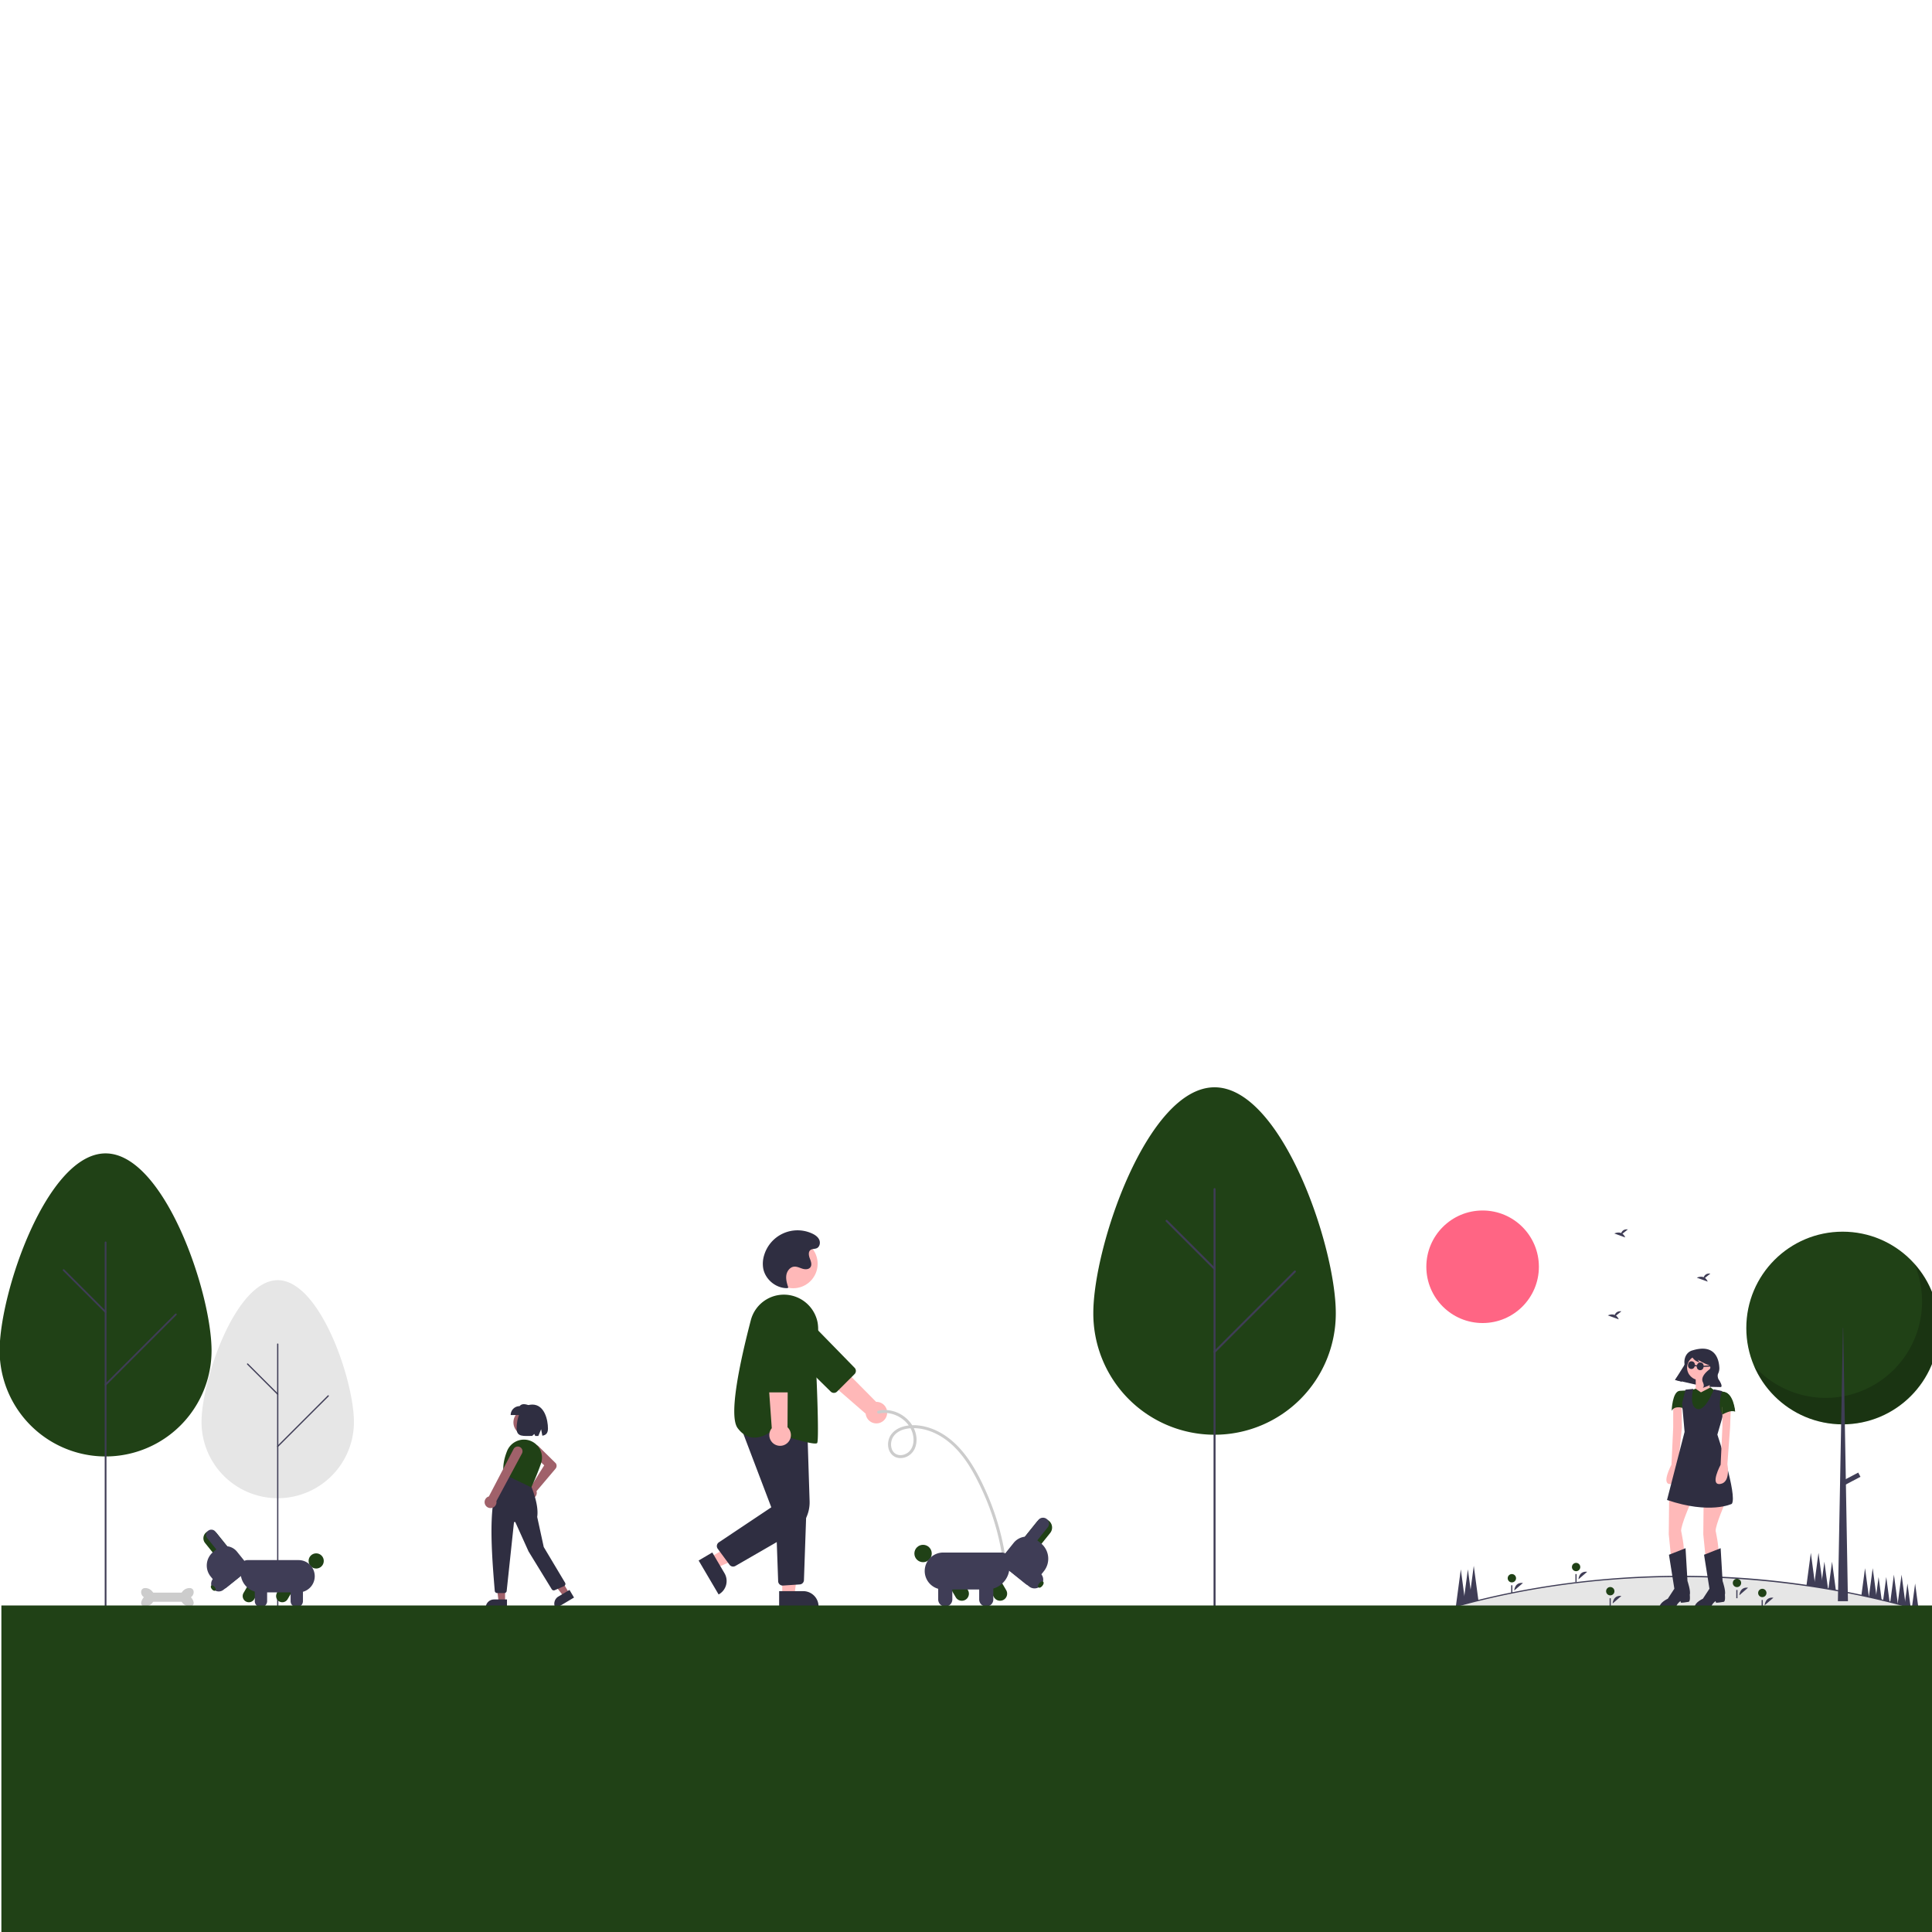<svg xmlns="http://www.w3.org/2000/svg" xmlns:xlink="http://www.w3.org/1999/xlink" version="1.1" width="1000" height="1000" viewBox="0 0 1000 1000" xml:space="preserve">
<desc>Created with Fabric.js 3.5.0</desc>
<defs>
</defs>
<rect x="0" y="0" width="100%" height="100%" fill="rgba(255,255,255,0)"/>
<g transform="matrix(0.451 0 0 0.451 176.178 714.799)" id="508918">
<g style="" vector-effect="non-scaling-stroke">
		<g transform="matrix(1 0 0 1 -269.459 -87.129)">
<path style="stroke: none; stroke-width: 1; stroke-dasharray: none; stroke-linecap: butt; stroke-dashoffset: 0; stroke-linejoin: miter; stroke-miterlimit: 4; is-custom-font: none; font-file-url: none; fill: rgb(32,65,22); fill-rule: nonzero; opacity: 1;" transform=" translate(-330.541, -362.871)" d="M 208.927 415.337 c 0 -67.165 54.448 -226.546 121.614 -226.546 s 121.614 159.38 121.614 226.546 a 121.614 121.614 0 0 1 -243.227 0 Z" stroke-linecap="round"/>
</g>
		<g transform="matrix(1 0 0 1 -269.459 50.567)">
<path style="stroke: none; stroke-width: 1; stroke-dasharray: none; stroke-linecap: butt; stroke-dashoffset: 0; stroke-linejoin: miter; stroke-miterlimit: 4; is-custom-font: none; font-file-url: none; fill: rgb(63,61,86); fill-rule: nonzero; opacity: 1;" transform=" translate(-330.541, -500.567)" d="M 330.541 711.209 a 1 1 0 0 1 -1 -1 V 290.925 a 1 1 0 0 1 2 0 V 710.209 A 1 1 0 0 1 330.541 711.209 Z" stroke-linecap="round"/>
</g>
		<g transform="matrix(1 0 0 1 -293.528 -103.199)">
<path style="stroke: none; stroke-width: 1; stroke-dasharray: none; stroke-linecap: butt; stroke-dashoffset: 0; stroke-linejoin: miter; stroke-miterlimit: 4; is-custom-font: none; font-file-url: none; fill: rgb(63,61,86); fill-rule: nonzero; opacity: 1;" transform=" translate(-306.472, -346.801)" d="M 330.541 371.871 a 0.997 0.997 0 0 1 -0.707 -0.293 l -48.135 -48.134 a 1 1 0 1 1 1.414 -1.414 l 48.135 48.134 a 1 1 0 0 1 -0.707 1.707 Z" stroke-linecap="round"/>
</g>
		<g transform="matrix(1 0 0 1 -229.152 -36.107)">
<path style="stroke: none; stroke-width: 1; stroke-dasharray: none; stroke-linecap: butt; stroke-dashoffset: 0; stroke-linejoin: miter; stroke-miterlimit: 4; is-custom-font: none; font-file-url: none; fill: rgb(63,61,86); fill-rule: nonzero; opacity: 1;" transform=" translate(-370.848, -413.893)" d="M 330.541 455.201 a 1 1 0 0 1 -0.707 -1.707 l 80.61 -80.61 a 1 1 0 1 1 1.414 1.414 l -80.61 80.61 A 0.997 0.997 0 0 1 330.541 455.201 Z" stroke-linecap="round"/>
</g>
		<g transform="matrix(1 0 0 1 -71.896 9.381)">
<path style="stroke: none; stroke-width: 1; stroke-dasharray: none; stroke-linecap: butt; stroke-dashoffset: 0; stroke-linejoin: miter; stroke-miterlimit: 4; is-custom-font: none; font-file-url: none; fill: rgb(230,230,230); fill-rule: nonzero; opacity: 1;" transform=" translate(-528.104, -459.381)" d="M 440.656 497.082 c 0 -48.264 39.152 -162.791 87.448 -162.791 s 87.448 114.527 87.448 162.791 a 87.448 87.448 0 0 1 -174.896 0 Z" stroke-linecap="round"/>
</g>
		<g transform="matrix(1 0 0 1 -71.896 108.328)">
<path style="stroke: none; stroke-width: 1; stroke-dasharray: none; stroke-linecap: butt; stroke-dashoffset: 0; stroke-linejoin: miter; stroke-miterlimit: 4; is-custom-font: none; font-file-url: none; fill: rgb(63,61,86); fill-rule: nonzero; opacity: 1;" transform=" translate(-528.104, -558.328)" d="M 528.104 709.69 a 0.719 0.719 0 0 1 -0.719 -0.719 V 407.682 a 0.719 0.719 0 0 1 1.438 0 v 301.289 A 0.719 0.719 0 0 1 528.104 709.69 Z" stroke-linecap="round"/>
</g>
		<g transform="matrix(1 0 0 1 -89.202 -2.165)">
<path style="stroke: none; stroke-width: 1; stroke-dasharray: none; stroke-linecap: butt; stroke-dashoffset: 0; stroke-linejoin: miter; stroke-miterlimit: 4; is-custom-font: none; font-file-url: none; fill: rgb(63,61,86); fill-rule: nonzero; opacity: 1;" transform=" translate(-510.798, -447.835)" d="M 528.104 465.848 a 0.717 0.717 0 0 1 -0.508 -0.211 l -34.612 -34.588 a 0.719 0.719 0 0 1 1.017 -1.016 l 34.612 34.588 a 0.719 0.719 0 0 1 -0.508 1.227 Z" stroke-linecap="round"/>
</g>
		<g transform="matrix(1 0 0 1 -42.914 46.046)">
<path style="stroke: none; stroke-width: 1; stroke-dasharray: none; stroke-linecap: butt; stroke-dashoffset: 0; stroke-linejoin: miter; stroke-miterlimit: 4; is-custom-font: none; font-file-url: none; fill: rgb(63,61,86); fill-rule: nonzero; opacity: 1;" transform=" translate(-557.086, -496.046)" d="M 528.104 525.727 a 0.719 0.719 0 0 1 -0.508 -1.227 l 57.964 -57.925 a 0.719 0.719 0 0 1 1.017 1.016 l -57.964 57.925 A 0.717 0.717 0 0 1 528.104 525.727 Z" stroke-linecap="round"/>
</g>
		<g transform="matrix(1 0 0 1 -62.193 240.132)">
<path style="stroke: none; stroke-width: 1; stroke-dasharray: none; stroke-linecap: butt; stroke-dashoffset: 0; stroke-linejoin: miter; stroke-miterlimit: 4; is-custom-font: none; font-file-url: none; fill: rgb(32,65,22); fill-rule: nonzero; opacity: 1;" transform=" translate(-537.807, -690.132)" d="M 533.324 703.928 a 7.082 7.082 0 0 1 -6.101 -10.663 V 693.264 l 9.915 -16.928 l 12.226 7.161 l -9.915 16.928 A 7.089 7.089 0 0 1 533.324 703.928 Z" stroke-linecap="round"/>
</g>
		<g transform="matrix(1 0 0 1 -27.769 206.52)">
<circle style="stroke: none; stroke-width: 1; stroke-dasharray: none; stroke-linecap: butt; stroke-dashoffset: 0; stroke-linejoin: miter; stroke-miterlimit: 4; is-custom-font: none; font-file-url: none; fill: rgb(32,65,22); fill-rule: nonzero; opacity: 1;" cx="0" cy="0" r="8.719"/>
</g>
		<g transform="matrix(1 0 0 1 -100.555 240.132)">
<path style="stroke: none; stroke-width: 1; stroke-dasharray: none; stroke-linecap: butt; stroke-dashoffset: 0; stroke-linejoin: miter; stroke-miterlimit: 4; is-custom-font: none; font-file-url: none; fill: rgb(32,65,22); fill-rule: nonzero; opacity: 1;" transform=" translate(-499.445, -690.132)" d="M 494.962 703.928 a 7.082 7.082 0 0 1 -6.101 -10.664 l 9.915 -16.928 l 12.225 7.161 L 501.087 700.425 A 7.09 7.09 0 0 1 494.962 703.928 Z" stroke-linecap="round"/>
</g>
		<g transform="matrix(1 0 0 1 -71.93 224.085)">
<path style="stroke: none; stroke-width: 1; stroke-dasharray: none; stroke-linecap: butt; stroke-dashoffset: 0; stroke-linejoin: miter; stroke-miterlimit: 4; is-custom-font: none; font-file-url: none; fill: rgb(63,61,86); fill-rule: nonzero; opacity: 1;" transform=" translate(-528.069, -674.085)" d="M 552.047 692.613 H 508.115 a 22.576 22.576 0 0 1 -22.55 -22.55 v -6.674 a 7.84 7.84 0 0 1 7.831 -7.831 h 58.651 a 18.528 18.528 0 0 1 0 37.056 Z" stroke-linecap="round"/>
</g>
		<g transform="matrix(1 0 0 1 -50.035 246.341)">
<path style="stroke: none; stroke-width: 1; stroke-dasharray: none; stroke-linecap: butt; stroke-dashoffset: 0; stroke-linejoin: miter; stroke-miterlimit: 4; is-custom-font: none; font-file-url: none; fill: rgb(63,61,86); fill-rule: nonzero; opacity: 1;" transform=" translate(-549.965, -696.341)" d="M 549.965 709.692 a 7.092 7.092 0 0 1 -7.084 -7.084 V 682.991 h 14.168 v 19.618 A 7.092 7.092 0 0 1 549.965 709.692 Z" stroke-linecap="round"/>
</g>
		<g transform="matrix(1 0 0 1 -91.148 246.341)">
<path style="stroke: none; stroke-width: 1; stroke-dasharray: none; stroke-linecap: butt; stroke-dashoffset: 0; stroke-linejoin: miter; stroke-miterlimit: 4; is-custom-font: none; font-file-url: none; fill: rgb(63,61,86); fill-rule: nonzero; opacity: 1;" transform=" translate(-508.852, -696.341)" d="M 508.852 709.692 a 7.092 7.092 0 0 1 -7.084 -7.084 V 682.991 h 14.168 v 19.618 A 7.092 7.092 0 0 1 508.852 709.692 Z" stroke-linecap="round"/>
</g>
		<g transform="matrix(1 0 0 1 -142.294 187.753)">
<path style="stroke: none; stroke-width: 1; stroke-dasharray: none; stroke-linecap: butt; stroke-dashoffset: 0; stroke-linejoin: miter; stroke-miterlimit: 4; is-custom-font: none; font-file-url: none; fill: rgb(32,65,22); fill-rule: nonzero; opacity: 1;" transform=" translate(-457.706, -637.753)" d="M 472.623 642.837 l -13.596 10.919 l -14.332 -17.845 a 8.719 8.719 0 0 1 13.596 -10.919 Z" stroke-linecap="round"/>
</g>
		<g transform="matrix(1 0 0 1 -129.571 214.003)">
<path style="stroke: none; stroke-width: 1; stroke-dasharray: none; stroke-linecap: butt; stroke-dashoffset: 0; stroke-linejoin: miter; stroke-miterlimit: 4; is-custom-font: none; font-file-url: none; fill: rgb(63,61,86); fill-rule: nonzero; opacity: 1;" transform=" translate(-470.43, -664.003)" d="M 491.85 668.984 l -22.486 18.06 a 6.294 6.294 0 0 1 -8.839 -0.965 l -9.46 -11.778 a 20.044 20.044 0 0 1 3.073 -28.148 l 3.587 -2.881 a 16.812 16.812 0 0 1 23.608 2.577 l 11.482 14.296 A 6.294 6.294 0 0 1 491.85 668.984 Z" stroke-linecap="round"/>
</g>
		<g transform="matrix(1 0 0 1 -140.73 185.485)">
<path style="stroke: none; stroke-width: 1; stroke-dasharray: none; stroke-linecap: butt; stroke-dashoffset: 0; stroke-linejoin: miter; stroke-miterlimit: 4; is-custom-font: none; font-file-url: none; fill: rgb(63,61,86); fill-rule: nonzero; opacity: 1;" transform=" translate(-459.27, -635.485)" d="M 472.623 642.837 l -9.347 7.507 l -16.038 -19.969 a 5.994 5.994 0 0 1 9.347 -7.507 Z" stroke-linecap="round"/>
</g>
		<g transform="matrix(1 0 0 1 -128.922 223.894)">
<path style="stroke: none; stroke-width: 1; stroke-dasharray: none; stroke-linecap: butt; stroke-dashoffset: 0; stroke-linejoin: miter; stroke-miterlimit: 4; is-custom-font: none; font-file-url: none; fill: rgb(63,61,86); fill-rule: nonzero; opacity: 1;" transform=" translate(-471.078, -673.894)" d="M 490.48 669.842 L 465.838 689.634 a 8.719 8.719 0 0 1 -10.919 -13.596 l 24.642 -19.792 Z" stroke-linecap="round"/>
</g>
		<g transform="matrix(0.78 -0.626 0.626 0.78 -145.882 237.662)">
<ellipse style="stroke: none; stroke-width: 1; stroke-dasharray: none; stroke-linecap: butt; stroke-dashoffset: 0; stroke-linejoin: miter; stroke-miterlimit: 4; is-custom-font: none; font-file-url: none; fill: rgb(32,65,22); fill-rule: nonzero; opacity: 1;" cx="0" cy="0" rx="2.044" ry="3.678"/>
</g>
		<g transform="matrix(1 0 0 1 -221.074 248.13)">
<path style="stroke: none; stroke-width: 1; stroke-dasharray: none; stroke-linecap: butt; stroke-dashoffset: 0; stroke-linejoin: miter; stroke-miterlimit: 4; is-custom-font: none; font-file-url: none; fill: rgb(204,204,204); fill-rule: nonzero; opacity: 1;" transform=" translate(-378.926, -698.13)" d="M 386.495 698.13 a 10.5 10.5 0 0 1 -10.5 10.5 c -5.799 0 -6 -5.25 -1.5 -10.5 c -4.5 -3 -4.299 -10.5 1.5 -10.5 A 10.5 10.5 0 0 1 386.495 698.13 Z" stroke-linecap="round"/>
</g>
		<g transform="matrix(1 0 0 1 -175.936 248.13)">
<path style="stroke: none; stroke-width: 1; stroke-dasharray: none; stroke-linecap: butt; stroke-dashoffset: 0; stroke-linejoin: miter; stroke-miterlimit: 4; is-custom-font: none; font-file-url: none; fill: rgb(204,204,204); fill-rule: nonzero; opacity: 1;" transform=" translate(-424.064, -698.13)" d="M 416.495 698.13 a 10.5 10.5 0 0 0 10.5 10.5 c 5.799 0 6 -5.25 1.5 -10.5 c 4.5 -3 4.299 -10.5 -1.5 -10.5 A 10.5 10.5 0 0 0 416.495 698.13 Z" stroke-linecap="round"/>
</g>
		<g transform="matrix(1 0 0 1 -198.505 248.13)">
<rect style="stroke: none; stroke-width: 1; stroke-dasharray: none; stroke-linecap: butt; stroke-dashoffset: 0; stroke-linejoin: miter; stroke-miterlimit: 4; is-custom-font: none; font-file-url: none; fill: rgb(204,204,204); fill-rule: nonzero; opacity: 1;" x="-21" y="-5.25" rx="0" ry="0" width="42" height="10.5"/>
</g>
		<g transform="matrix(1 0 0 1 17.073 259.63)">
<path style="stroke: none; stroke-width: 1; stroke-dasharray: none; stroke-linecap: butt; stroke-dashoffset: 0; stroke-linejoin: miter; stroke-miterlimit: 4; is-custom-font: none; font-file-url: none; fill: rgb(63,61,86); fill-rule: nonzero; opacity: 1;" transform=" translate(-617.073, -709.63)" d="M 990.073 710.63 h -746 a 1 1 0 1 1 0 -2 h 746 a 1 1 0 0 1 0 2 Z" stroke-linecap="round"/>
</g>
		<g transform="matrix(1 0 0 1 213.399 47.471)">
<circle style="stroke: none; stroke-width: 1; stroke-dasharray: none; stroke-linecap: butt; stroke-dashoffset: 0; stroke-linejoin: miter; stroke-miterlimit: 4; is-custom-font: none; font-file-url: none; fill: rgb(160,97,106); fill-rule: nonzero; opacity: 1;" cx="0" cy="0" r="14.8"/>
</g>
		<g transform="matrix(1 0 0 1 230.132 104.244)">
<path style="stroke: none; stroke-width: 1; stroke-dasharray: none; stroke-linecap: butt; stroke-dashoffset: 0; stroke-linejoin: miter; stroke-miterlimit: 4; is-custom-font: none; font-file-url: none; fill: rgb(160,97,106); fill-rule: nonzero; opacity: 1;" transform=" translate(-830.132, -554.244)" d="M 812.442 580.44 a 6.63 6.63 0 0 1 5.015 -8.527 a 6.308 6.308 0 0 1 0.879 -0.108 l 15.59 -25.021 l -14.24 -13.538 a 5.684 5.684 0 1 1 7.906 -8.167 l 19.662 19.387 l 0.04 0.048 a 5.149 5.149 0 0 1 -0.358 6.137 L 825.091 576.486 a 6.208 6.208 0 0 1 0.163 0.63 a 6.63 6.63 0 0 1 -5.95 7.904 q -0.282 0.025 -0.562 0.025 A 6.65 6.65 0 0 1 812.442 580.44 Z" stroke-linecap="round"/>
</g>
		<g transform="matrix(1 0 0 1 183.573 239.201)">
<polygon style="stroke: none; stroke-width: 1; stroke-dasharray: none; stroke-linecap: butt; stroke-dashoffset: 0; stroke-linejoin: miter; stroke-miterlimit: 4; is-custom-font: none; font-file-url: none; fill: rgb(160,97,106); fill-rule: nonzero; opacity: 1;" points="5.45,14.248 -1.938,14.248 -5.452,-14.248 5.452,-14.246 5.45,14.248 "/>
</g>
		<g transform="matrix(1 0 0 1 178.997 255.823)">
<path style="stroke: none; stroke-width: 1; stroke-dasharray: none; stroke-linecap: butt; stroke-dashoffset: 0; stroke-linejoin: miter; stroke-miterlimit: 4; is-custom-font: none; font-file-url: none; fill: rgb(47,46,65); fill-rule: nonzero; opacity: 1;" transform=" translate(-778.997, -705.823)" d="M 791.208 710.911 L 766.785 710.91 v -0.603 a 9.573 9.573 0 0 1 9.573 -9.573 l 14.85 0.001 Z" stroke-linecap="round"/>
</g>
		<g transform="matrix(1 0 0 1 250.477 232.882)">
<polygon style="stroke: none; stroke-width: 1; stroke-dasharray: none; stroke-linecap: butt; stroke-dashoffset: 0; stroke-linejoin: miter; stroke-miterlimit: 4; is-custom-font: none; font-file-url: none; fill: rgb(160,97,106); fill-rule: nonzero; opacity: 1;" points="11.973,10.351 5.625,14.132 -11.973,-8.553 -2.604,-14.132 11.973,10.351 "/>
</g>
		<g transform="matrix(1 0 0 1 256.825 250.404)">
<path style="stroke: none; stroke-width: 1; stroke-dasharray: none; stroke-linecap: butt; stroke-dashoffset: 0; stroke-linejoin: miter; stroke-miterlimit: 4; is-custom-font: none; font-file-url: none; fill: rgb(47,46,65); fill-rule: nonzero; opacity: 1;" transform=" translate(-856.825, -700.404)" d="M 847.161 711.023 l -0.308 -0.518 a 9.573 9.573 0 0 1 3.328 -13.123 l 12.76 -7.597 l 5.205 8.743 Z" stroke-linecap="round"/>
</g>
		<g transform="matrix(1 0 0 1 215.846 174.811)">
<path style="stroke: none; stroke-width: 1; stroke-dasharray: none; stroke-linecap: butt; stroke-dashoffset: 0; stroke-linejoin: miter; stroke-miterlimit: 4; is-custom-font: none; font-file-url: none; fill: rgb(47,46,65); fill-rule: nonzero; opacity: 1;" transform=" translate(-815.846, -624.811)" d="M 777.19 690.9 c -4.949 -58.273 -7.893 -112.408 10.198 -134.491 l 0.14 -0.171 L 817.973 568.416 l 0.05 0.109 c 0.103 0.224 10.228 22.496 7.866 37.477 l 7.51 34.545 l 24.486 41 a 2.712 2.712 0 0 1 -1.236 3.873 l -10.641 4.682 a 2.724 2.724 0 0 1 -3.404 -1.064 l -26.636 -43.434 l -15.045 -33.314 a 0.904 0.904 0 0 0 -1.723 0.277 L 790.861 690.959 a 2.707 2.707 0 0 1 -2.696 2.425 h -8.272 A 2.73 2.73 0 0 1 777.19 690.9 Z" stroke-linecap="round"/>
</g>
		<g transform="matrix(1 0 0 1 209.15 94.672)">
<path style="stroke: none; stroke-width: 1; stroke-dasharray: none; stroke-linecap: butt; stroke-dashoffset: 0; stroke-linejoin: miter; stroke-miterlimit: 4; is-custom-font: none; font-file-url: none; fill: rgb(32,65,22); fill-rule: nonzero; opacity: 1;" transform=" translate(-809.15, -544.672)" d="M 787.49 556.87 l -0.145 -0.069 l -0.023 -0.159 c -1.137 -7.96 0.209 -16.804 4.001 -26.287 a 20.871 20.871 0 0 1 24.225 -12.499 h 0 a 20.846 20.846 0 0 1 13.293 10.222 a 20.621 20.621 0 0 1 1.43 16.526 c -4.781 13.98 -10.982 27.06 -11.045 27.191 l -0.13 0.273 Z" stroke-linecap="round"/>
</g>
		<g transform="matrix(1 0 0 1 187.272 110.538)">
<path style="stroke: none; stroke-width: 1; stroke-dasharray: none; stroke-linecap: butt; stroke-dashoffset: 0; stroke-linejoin: miter; stroke-miterlimit: 4; is-custom-font: none; font-file-url: none; fill: rgb(160,97,106); fill-rule: nonzero; opacity: 1;" transform=" translate(-787.272, -560.538)" d="M 765.583 589.883 a 6.769 6.769 0 0 1 4.853 -7.383 l 28.47 -54.658 a 5.455 5.455 0 1 1 9.283 5.731 L 779.046 587.85 a 6.569 6.569 0 0 1 0.108 1 a 6.813 6.813 0 0 1 -6.905 6.997 h 0 a 6.82 6.82 0 0 1 -5.229 -2.561 A 6.736 6.736 0 0 1 765.583 589.883 Z" stroke-linecap="round"/>
</g>
		<g transform="matrix(1 0 0 1 207.204 32.87)">
<path style="stroke: none; stroke-width: 1; stroke-dasharray: none; stroke-linecap: butt; stroke-dashoffset: 0; stroke-linejoin: miter; stroke-miterlimit: 4; is-custom-font: none; font-file-url: none; fill: rgb(47,46,65); fill-rule: nonzero; opacity: 1;" transform=" translate(-807.204, -482.87)" d="M 795.454 489.111 h 23.5 v -10.244 c -5.158 -2.049 -10.206 -3.792 -13.257 0 a 10.244 10.244 0 0 0 -10.244 10.244 Z" stroke-linecap="round"/>
</g>
		<g transform="matrix(1 0 0 1 220.256 45.088)">
<path style="stroke: none; stroke-width: 1; stroke-dasharray: none; stroke-linecap: butt; stroke-dashoffset: 0; stroke-linejoin: miter; stroke-miterlimit: 4; is-custom-font: none; font-file-url: none; fill: rgb(47,46,65); fill-rule: nonzero; opacity: 1;" transform=" translate(-820.256, -495.088)" d="M 820.256 477.059 c 14.049 0 17.981 17.61 17.981 27.545 c 0 5.54 -2.506 7.522 -6.443 8.193 l -1.391 -7.416 l -3.257 7.735 c -1.106 0.006 -2.268 -0.016 -3.472 -0.038 L 822.57 510.803 l -2.462 2.233 c -9.862 0.015 -17.833 1.452 -17.833 -8.433 C 802.275 494.669 805.723 477.059 820.256 477.059 Z" stroke-linecap="round"/>
</g>
</g>
</g>
<g transform="matrix(0.305 0 0 0.305 870.937 731.614)" id="152520">
<g style="" vector-effect="non-scaling-stroke">
		<g transform="matrix(1 0 0 1 -354.471 294.023)">
<polygon style="stroke: none; stroke-width: 1; stroke-dasharray: none; stroke-linecap: butt; stroke-dashoffset: 0; stroke-linejoin: miter; stroke-miterlimit: 4; is-custom-font: none; font-file-url: none; fill: rgb(63,61,86); fill-rule: nonzero; opacity: 1;" points="0,-35.5 -9.5,35.5 9.5,35.5 0,-35.5 "/>
</g>
		<g transform="matrix(1 0 0 1 -364.471 300.023)">
<polygon style="stroke: none; stroke-width: 1; stroke-dasharray: none; stroke-linecap: butt; stroke-dashoffset: 0; stroke-linejoin: miter; stroke-miterlimit: 4; is-custom-font: none; font-file-url: none; fill: rgb(63,61,86); fill-rule: nonzero; opacity: 1;" points="0,-35.5 -9.5,35.5 9.5,35.5 0,-35.5 "/>
</g>
		<g transform="matrix(1 0 0 1 -376.471 300.023)">
<polygon style="stroke: none; stroke-width: 1; stroke-dasharray: none; stroke-linecap: butt; stroke-dashoffset: 0; stroke-linejoin: miter; stroke-miterlimit: 4; is-custom-font: none; font-file-url: none; fill: rgb(63,61,86); fill-rule: nonzero; opacity: 1;" points="0,-35.5 -9.5,35.5 9.5,35.5 0,-35.5 "/>
</g>
		<g transform="matrix(1 0 0 1 217.529 272.023)">
<polygon style="stroke: none; stroke-width: 1; stroke-dasharray: none; stroke-linecap: butt; stroke-dashoffset: 0; stroke-linejoin: miter; stroke-miterlimit: 4; is-custom-font: none; font-file-url: none; fill: rgb(63,61,86); fill-rule: nonzero; opacity: 1;" points="0,-35.5 -9.5,35.5 9.5,35.5 0,-35.5 "/>
</g>
		<g transform="matrix(1 0 0 1 230.529 272.023)">
<polygon style="stroke: none; stroke-width: 1; stroke-dasharray: none; stroke-linecap: butt; stroke-dashoffset: 0; stroke-linejoin: miter; stroke-miterlimit: 4; is-custom-font: none; font-file-url: none; fill: rgb(63,61,86); fill-rule: nonzero; opacity: 1;" points="0,-35.5 -9.5,35.5 9.5,35.5 0,-35.5 "/>
</g>
		<g transform="matrix(1 0 0 1 240.529 287.023)">
<polygon style="stroke: none; stroke-width: 1; stroke-dasharray: none; stroke-linecap: butt; stroke-dashoffset: 0; stroke-linejoin: miter; stroke-miterlimit: 4; is-custom-font: none; font-file-url: none; fill: rgb(63,61,86); fill-rule: nonzero; opacity: 1;" points="0,-35.5 -9.5,35.5 9.5,35.5 0,-35.5 "/>
</g>
		<g transform="matrix(1 0 0 1 253.529 287.023)">
<polygon style="stroke: none; stroke-width: 1; stroke-dasharray: none; stroke-linecap: butt; stroke-dashoffset: 0; stroke-linejoin: miter; stroke-miterlimit: 4; is-custom-font: none; font-file-url: none; fill: rgb(63,61,86); fill-rule: nonzero; opacity: 1;" points="0,-35.5 -9.5,35.5 9.5,35.5 0,-35.5 "/>
</g>
		<g transform="matrix(1 0 0 1 309.529 298.023)">
<polygon style="stroke: none; stroke-width: 1; stroke-dasharray: none; stroke-linecap: butt; stroke-dashoffset: 0; stroke-linejoin: miter; stroke-miterlimit: 4; is-custom-font: none; font-file-url: none; fill: rgb(63,61,86); fill-rule: nonzero; opacity: 1;" points="0,-35.5 -9.5,35.5 9.5,35.5 0,-35.5 "/>
</g>
		<g transform="matrix(1 0 0 1 322.529 298.023)">
<polygon style="stroke: none; stroke-width: 1; stroke-dasharray: none; stroke-linecap: butt; stroke-dashoffset: 0; stroke-linejoin: miter; stroke-miterlimit: 4; is-custom-font: none; font-file-url: none; fill: rgb(63,61,86); fill-rule: nonzero; opacity: 1;" points="0,-35.5 -9.5,35.5 9.5,35.5 0,-35.5 "/>
</g>
		<g transform="matrix(1 0 0 1 332.529 307.523)">
<polygon style="stroke: none; stroke-width: 1; stroke-dasharray: none; stroke-linecap: butt; stroke-dashoffset: 0; stroke-linejoin: miter; stroke-miterlimit: 4; is-custom-font: none; font-file-url: none; fill: rgb(63,61,86); fill-rule: nonzero; opacity: 1;" points="8.03,30 -8.03,30 -7.49,26 -4.11,0.74 -4,-0.13 0,-30 4.38,2.75 6.5,18.58 8.03,30 "/>
</g>
		<g transform="matrix(1 0 0 1 345.529 307.523)">
<polygon style="stroke: none; stroke-width: 1; stroke-dasharray: none; stroke-linecap: butt; stroke-dashoffset: 0; stroke-linejoin: miter; stroke-miterlimit: 4; is-custom-font: none; font-file-url: none; fill: rgb(63,61,86); fill-rule: nonzero; opacity: 1;" points="8.03,30 -8.03,30 -6.5,18.58 -4.51,3.74 0,-30 4.82,6.04 4.82,6.05 6.23,16.58 8.03,30 "/>
</g>
		<g transform="matrix(1 0 0 1 358.529 305.523)">
<polygon style="stroke: none; stroke-width: 1; stroke-dasharray: none; stroke-linecap: butt; stroke-dashoffset: 0; stroke-linejoin: miter; stroke-miterlimit: 4; is-custom-font: none; font-file-url: none; fill: rgb(63,61,86); fill-rule: nonzero; opacity: 1;" points="8.56,32 -8.56,32 -6.77,18.58 -5.45,8.73 0,-32 5.84,11.62 6.5,16.58 8.56,32 "/>
</g>
		<g transform="matrix(1 0 0 1 371.529 305.523)">
<polygon style="stroke: none; stroke-width: 1; stroke-dasharray: none; stroke-linecap: butt; stroke-dashoffset: 0; stroke-linejoin: miter; stroke-miterlimit: 4; is-custom-font: none; font-file-url: none; fill: rgb(63,61,86); fill-rule: nonzero; opacity: 1;" points="8.56,32 -8.56,32 -6.5,16.58 -5.88,11.95 0,-32 6,12.87 6.32,15.21 8.56,32 "/>
</g>
		<g transform="matrix(1 0 0 1 381.529 313.023)">
<polygon style="stroke: none; stroke-width: 1; stroke-dasharray: none; stroke-linecap: butt; stroke-dashoffset: 0; stroke-linejoin: miter; stroke-miterlimit: 4; is-custom-font: none; font-file-url: none; fill: rgb(63,61,86); fill-rule: nonzero; opacity: 1;" points="6.56,24.5 -6.56,24.5 -4.29,7.55 -4,5.37 0,-24.5 4.61,9.99 6.5,24.08 6.56,24.5 "/>
</g>
		<g transform="matrix(1 0 0 1 394.529 313.023)">
<polygon style="stroke: none; stroke-width: 1; stroke-dasharray: none; stroke-linecap: butt; stroke-dashoffset: 0; stroke-linejoin: miter; stroke-miterlimit: 4; is-custom-font: none; font-file-url: none; fill: rgb(63,61,86); fill-rule: nonzero; opacity: 1;" points="6.56,24.5 -6.56,24.5 -6.5,24.08 -4.75,11 0,-24.5 5.13,13.81 6.56,24.5 "/>
</g>
		<g transform="matrix(1 0 0 1 -339.471 -248.977)">
<circle style="stroke: none; stroke-width: 1; stroke-dasharray: none; stroke-linecap: butt; stroke-dashoffset: 0; stroke-linejoin: miter; stroke-miterlimit: 4; is-custom-font: none; font-file-url: none; fill: rgb(255,101,132); fill-rule: nonzero; opacity: 1;" cx="0" cy="0" r="95.5"/>
</g>
		<g transform="matrix(1 0 0 1 0.029 309.97)">
<path style="stroke: none; stroke-width: 1; stroke-dasharray: none; stroke-linecap: butt; stroke-dashoffset: 0; stroke-linejoin: miter; stroke-miterlimit: 4; is-custom-font: none; font-file-url: none; fill: rgb(230,230,230); fill-rule: nonzero; opacity: 1;" transform=" translate(-600.029, -759.97)" d="M 1035.029 793.523 h -870 s 176.64 -67.87 436.81 -67.1 c 1.46 0 2.92 0.01 4.38 0.02 q 7.785 0.045 15.66 0.17 q 6.165 0.105 12.38 0.26 c 1.79 0.04 3.58 0.09 5.38 0.14 c 0.72 0.02 1.43 0.04 2.14 0.06 c 1.65 0.05 3.31 0.1 4.98 0.16 c 3.13 0.1 6.27 0.22 9.42 0.34 q 4.14 0.165 8.32 0.36 c 1.06 0.04 2.14 0.09 3.21 0.15 q 7.575 0.345 15.21 0.8 c 1.18 0.07 2.36 0.14 3.55 0.21 c 1.63 0.09 3.27 0.2 4.9 0.3 q 3.24 0.21 6.48 0.43 c 2.81 0.19 5.61 0.39 8.42 0.6 q 8.82 0.645 17.74 1.42 c 4.42 0.37 8.85 0.78 13.3 1.2 q 2.835 0.27 5.69 0.56 q 4.365 0.42 8.75 0.89 c 1.86 0.2 3.73 0.4 5.59 0.6 c 2.25 0.24 4.49 0.49 6.74 0.75 c 2.24 0.26 4.5 0.52 6.75 0.79 q 3.39 0.405 6.78 0.82 c 2.27 0.28 4.53 0.56 6.8 0.86 c 2.24 0.28 4.48 0.58 6.73 0.88 q 14.37 1.905 28.95 4.15 c 1.86 0.28 3.74 0.57 5.61 0.87 q 2.895 0.45 5.81 0.93 q 4.05 0.645 8.13 1.34 c 2.33 0.39 4.66 0.78 7 1.19 c 2.11 0.36 4.24 0.73 6.36 1.11 q 0.33 0.06 0.66 0.12 c 2.34 0.41 4.69 0.84 7.03 1.27 c 2.35 0.43 4.71 0.87 7.06 1.31 q 3.54 0.66 7.08 1.35 c 2.37 0.46 4.73 0.92 7.1 1.39 c 1.85 0.37 3.69 0.74 5.54 1.11 c 0.92 0.19 1.84 0.37 2.76 0.56 q 2.97 0.615 5.96 1.24 q 3.57 0.75 7.15 1.51 c 0.27 0.06 0.53 0.12 0.8 0.17 q 5.55 1.2 11.11 2.44 c 0.5 0.11 1.01 0.23 1.52 0.34 q 2.91 0.645 5.82 1.32 c 1.94 0.45 3.88 0.89 5.83 1.35 a 2.048 2.048 0 0 1 0.24 0.05 c 2.75 0.64 5.49 1.29 8.25 1.96 q 2.055 0.48 4.11 0.99 c 1.88 0.45 3.75 0.91 5.63 1.38 c 1.23 0.31 2.46 0.62 3.7 0.93 c 0.91 0.21 1.82 0.44 2.73 0.68 q 2.88 0.705 5.77 1.46 q 2.685 0.69 5.37 1.39 a 0.834 0.834 0 0 1 0.15 0.04 c 0.43 0.11 0.85 0.22 1.28 0.33 c 1.31 0.34 2.62 0.69 3.94 1.04 c 1.35 0.36 2.71 0.72 4.07 1.09 c 1.19 0.32 2.39 0.64 3.58 0.97 a 0.296 0.296 0 0 1 0.1 0.02 c 0.17 0.04 0.34 0.09 0.51 0.14 c 1.38 0.37 2.76 0.74 4.14 1.13 c 1.38 0.38 2.76 0.76 4.15 1.15 c 0.14 0.03 0.28 0.07 0.42 0.11 q 1.605 0.435 3.21 0.9 s 0 -0.01 0.01 0 c 0.61 0.16 1.22 0.34 1.83 0.51 q 2.445 0.69 4.89 1.39 c 1.05 0.3 2.11 0.6 3.16 0.91 c 2.93 0.85 5.87 1.7 8.81 2.57 s 5.89 1.75 8.83 2.64 c 1.77 0.53 3.53 1.07 5.3 1.62 q 2.49 0.75 4.98 1.53 C 1030.059 791.963 1032.549 792.733 1035.029 793.523 Z" stroke-linecap="round"/>
</g>
		<g transform="matrix(1 0 0 1 0 309.946)">
<path style="stroke: none; stroke-width: 1; stroke-dasharray: none; stroke-linecap: butt; stroke-dashoffset: 0; stroke-linejoin: miter; stroke-miterlimit: 4; is-custom-font: none; font-file-url: none; fill: rgb(63,61,86); fill-rule: nonzero; opacity: 1;" transform=" translate(-600, -759.946)" d="M 1034.727 794.477 C 788.494 716.529 565.218 720.682 421.272 737.892 C 265.325 756.536 166.368 794.08 165.387 794.457 l -0.718 -1.867 c 0.984 -0.378 100.173 -38.011 256.365 -56.685 a 1486.92 1486.92 0 0 1 276.89 -7.083 a 1444.325 1444.325 0 0 1 337.405 63.748 Z" stroke-linecap="round"/>
</g>
		<g transform="matrix(1 0 0 1 271.529 -145.026)">
<circle style="stroke: none; stroke-width: 1; stroke-dasharray: none; stroke-linecap: butt; stroke-dashoffset: 0; stroke-linejoin: miter; stroke-miterlimit: 4; is-custom-font: none; font-file-url: none; fill: rgb(32,65,22); fill-rule: nonzero; opacity: 1;" cx="0" cy="0" r="163.5"/>
</g>
		<g transform="matrix(1 0 0 1 277.647 -118.086)">
<path style="stroke: none; stroke-width: 1; stroke-dasharray: none; stroke-linecap: butt; stroke-dashoffset: 0; stroke-linejoin: miter; stroke-miterlimit: 4; is-custom-font: none; font-file-url: none; fill: rgb(0,0,0); fill-rule: nonzero; opacity: 0.2;" transform=" translate(-877.646, -331.914)" d="M 993.15 195.769 A 163.513 163.513 0 0 1 720.711 368.812 A 163.514 163.514 0 1 0 993.15 195.769 Z" stroke-linecap="round"/>
</g>
		<g transform="matrix(1 0 0 1 271.978 86.749)">
<polygon style="stroke: none; stroke-width: 1; stroke-dasharray: none; stroke-linecap: butt; stroke-dashoffset: 0; stroke-linejoin: miter; stroke-miterlimit: 4; is-custom-font: none; font-file-url: none; fill: rgb(63,61,86); fill-rule: nonzero; opacity: 1;" points="0,-231.774 0.449,-231.774 8.534,231.774 -8.534,231.774 0,-231.774 "/>
</g>
		<g transform="matrix(0.466 0.885 -0.885 0.466 286.351 111.004)">
<rect style="stroke: none; stroke-width: 1; stroke-dasharray: none; stroke-linecap: butt; stroke-dashoffset: 0; stroke-linejoin: miter; stroke-miterlimit: 4; is-custom-font: none; font-file-url: none; fill: rgb(63,61,86); fill-rule: nonzero; opacity: 1;" x="-4.043" y="-15.272" rx="0" ry="0" width="8.085" height="30.544"/>
</g>
		<g transform="matrix(1 0 0 1 21.888 -73.423)">
<polygon style="stroke: none; stroke-width: 1; stroke-dasharray: none; stroke-linecap: butt; stroke-dashoffset: 0; stroke-linejoin: miter; stroke-miterlimit: 4; is-custom-font: none; font-file-url: none; fill: rgb(47,46,65); fill-rule: nonzero; opacity: 1;" points="-34.763,16.447 14.113,27.632 34.763,-11.316 -7.029,-27.632 -34.763,16.447 "/>
</g>
		<g transform="matrix(1 0 0 1 -5.237 196.219)">
<path style="stroke: none; stroke-width: 1; stroke-dasharray: none; stroke-linecap: butt; stroke-dashoffset: 0; stroke-linejoin: miter; stroke-miterlimit: 4; is-custom-font: none; font-file-url: none; fill: rgb(255,185,185); fill-rule: nonzero; opacity: 1;" transform=" translate(-594.763, -646.219)" d="M 613.093 602.687 s -15.711 36.004 -15.711 46.478 c 0 0 6.219 28.476 4.255 36.331 l -6.874 14.729 l -14.402 -5.892 l -3.928 -39.277 l 0.655 -62.844 Z" stroke-linecap="round"/>
</g>
		<g transform="matrix(1 0 0 1 35.169 -42.063)">
<path style="stroke: none; stroke-width: 1; stroke-dasharray: none; stroke-linecap: butt; stroke-dashoffset: 0; stroke-linejoin: miter; stroke-miterlimit: 4; is-custom-font: none; font-file-url: none; fill: rgb(255,185,185); fill-rule: nonzero; opacity: 1;" transform=" translate(-635.169, -407.937)" d="M 621.93 387.317 s 1.309 21.602 -1.309 28.149 s 9.819 18.984 9.819 18.984 l 19.639 -25.53 s -13.092 -13.092 -9.819 -27.494 Z" stroke-linecap="round"/>
</g>
		<g transform="matrix(1 0 0 1 -14.464 53.09)">
<path style="stroke: none; stroke-width: 1; stroke-dasharray: none; stroke-linecap: butt; stroke-dashoffset: 0; stroke-linejoin: miter; stroke-miterlimit: 4; is-custom-font: none; font-file-url: none; fill: rgb(255,185,185); fill-rule: nonzero; opacity: 1;" transform=" translate(-585.536, -503.09)" d="M 583.962 439.032 v 34.695 l -2.946 63.171 s -18.984 35.35 -0.655 32.731 s 12.11 -33.713 12.11 -33.713 l 6.219 -61.862 l -0.327 -37.641 Z" stroke-linecap="round"/>
</g>
		<g transform="matrix(1 0 0 1 -13.23 280.366)">
<path style="stroke: none; stroke-width: 1; stroke-dasharray: none; stroke-linecap: butt; stroke-dashoffset: 0; stroke-linejoin: miter; stroke-miterlimit: 4; is-custom-font: none; font-file-url: none; fill: rgb(47,46,65); fill-rule: nonzero; opacity: 1;" transform=" translate(-586.77, -730.366)" d="M 576.761 689.752 L 604.91 678.623 l 3.273 55.643 s 5.892 17.02 3.928 23.566 c 0 0 1.309 11.129 -1.964 11.783 s -12.438 1.964 -13.092 1.309 s -0.655 -2.618 -0.655 -2.618 s -6.546 4.582 -7.201 9.819 c 0 0 -27.494 8.51 -28.149 0.655 s 13.747 -14.402 13.747 -14.402 l 11.129 -17.02 Z" stroke-linecap="round"/>
</g>
		<g transform="matrix(1 0 0 1 53.352 196.219)">
<path style="stroke: none; stroke-width: 1; stroke-dasharray: none; stroke-linecap: butt; stroke-dashoffset: 0; stroke-linejoin: miter; stroke-miterlimit: 4; is-custom-font: none; font-file-url: none; fill: rgb(255,185,185); fill-rule: nonzero; opacity: 1;" transform=" translate(-653.352, -646.219)" d="M 671.681 602.687 s -15.711 36.004 -15.711 46.478 c 0 0 6.219 28.476 4.255 36.331 l -6.874 14.729 l -14.402 -5.892 l -3.928 -39.277 l 0.655 -62.844 Z" stroke-linecap="round"/>
</g>
		<g transform="matrix(1 0 0 1 46.34 280.366)">
<path style="stroke: none; stroke-width: 1; stroke-dasharray: none; stroke-linecap: butt; stroke-dashoffset: 0; stroke-linejoin: miter; stroke-miterlimit: 4; is-custom-font: none; font-file-url: none; fill: rgb(47,46,65); fill-rule: nonzero; opacity: 1;" transform=" translate(-646.341, -730.366)" d="M 636.332 689.752 L 664.48 678.623 l 3.273 55.643 s 5.892 17.02 3.928 23.566 c 0 0 1.309 11.129 -1.964 11.783 s -12.438 1.964 -13.092 1.309 s -0.655 -2.618 -0.655 -2.618 s -6.546 4.582 -7.201 9.819 c 0 0 -27.494 8.51 -28.149 0.655 s 13.747 -14.402 13.747 -14.402 l 11.129 -17.02 Z" stroke-linecap="round"/>
</g>
		<g transform="matrix(1 0 0 1 28.476 -77.739)">
<circle style="stroke: none; stroke-width: 1; stroke-dasharray: none; stroke-linecap: butt; stroke-dashoffset: 0; stroke-linejoin: miter; stroke-miterlimit: 4; is-custom-font: none; font-file-url: none; fill: rgb(255,185,185); fill-rule: nonzero; opacity: 1;" cx="0" cy="0" r="20.948"/>
</g>
		<g transform="matrix(1 0 0 1 35.186 -10.279)">
<path style="stroke: none; stroke-width: 1; stroke-dasharray: none; stroke-linecap: butt; stroke-dashoffset: 0; stroke-linejoin: miter; stroke-miterlimit: 4; is-custom-font: none; font-file-url: none; fill: rgb(32,65,22); fill-rule: nonzero; opacity: 1;" transform=" translate(-635.186, -439.721)" d="M 631.095 414.156 l 16.256 -8.442 l 7.311 5.823 s 17.675 -0.655 24.221 7.201 S 689.029 446.56 689.029 446.56 s -21.602 -4.582 -18.984 13.747 l -3.928 -10.474 l -3.6 8.837 l -43.86 15.056 l -19.639 -33.386 s -13.092 -3.928 -17.675 5.237 c 0 0 0.982 -33.058 13.747 -34.04 c 8.585 -0.66 15.056 -0.655 15.056 -0.655 l 7.201 -1.309 l 4.611 -1.637 Z" stroke-linecap="round"/>
</g>
		<g transform="matrix(1 0 0 1 29.358 59.056)">
<path style="stroke: none; stroke-width: 1; stroke-dasharray: none; stroke-linecap: butt; stroke-dashoffset: 0; stroke-linejoin: miter; stroke-miterlimit: 4; is-custom-font: none; font-file-url: none; fill: rgb(47,46,65); fill-rule: nonzero; opacity: 1;" transform=" translate(-629.358, -509.056)" d="M 667 412 s -10.014 27.98 1.588 40.598 L 658.916 485.837 S 693.284 588.94 683.464 603.342 c 0 0 -36.659 18.329 -109.976 -6.546 L 603.273 481.255 l -4.255 -48.769 l 5.892 -22.912 l 13.092 -1.309 s -7.855 29.458 6.546 34.04 S 653 409 653 409 Z" stroke-linecap="round"/>
</g>
		<g transform="matrix(1 0 0 1 68.837 53.09)">
<path style="stroke: none; stroke-width: 1; stroke-dasharray: none; stroke-linecap: butt; stroke-dashoffset: 0; stroke-linejoin: miter; stroke-miterlimit: 4; is-custom-font: none; font-file-url: none; fill: rgb(255,185,185); fill-rule: nonzero; opacity: 1;" transform=" translate(-668.837, -503.09)" d="M 667.426 439.032 v 34.695 l -2.946 63.171 s -18.984 35.35 -0.655 32.731 s 12.11 -33.713 12.11 -33.713 l 4.582 -62.189 l 1.309 -37.313 Z" stroke-linecap="round"/>
</g>
		<g transform="matrix(1 0 0 1 78.137 -17.503)">
<path style="stroke: none; stroke-width: 1; stroke-dasharray: none; stroke-linecap: butt; stroke-dashoffset: 0; stroke-linejoin: miter; stroke-miterlimit: 4; is-custom-font: none; font-file-url: none; fill: rgb(32,65,22); fill-rule: nonzero; opacity: 1;" transform=" translate(-678.137, -432.497)" d="M 689.029 446.56 s -2.327 -33.618 -21.784 -33.502 v 38.878 S 681.828 443.287 689.029 446.56 Z" stroke-linecap="round"/>
</g>
		<g transform="matrix(1 0 0 1 26.541 -76.588)">
<path style="stroke: none; stroke-width: 1; stroke-dasharray: none; stroke-linecap: butt; stroke-dashoffset: 0; stroke-linejoin: miter; stroke-miterlimit: 4; is-custom-font: none; font-file-url: none; fill: rgb(47,46,65); fill-rule: nonzero; opacity: 1;" transform=" translate(-626.541, -373.412)" d="M 616.649 342.94 s -10.827 2.037 -13.331 15.54 a 24.79 24.79 0 0 0 -0.212 6.895 c 0.25 2.599 -0.113 8.089 -5.756 14.553 a 141.512 141.512 0 0 0 -10.276 13.197 h 0 l 11.313 3.012 l 5.055 -18.744 a 95.887 95.887 0 0 1 11.205 -25.752 l 0.104 -0.167 s 3.758 10.04 13.829 11.416 l -3.105 -4.088 s 11.773 6.806 18.443 8.885 a 4.383 4.383 0 0 1 1.414 7.621 q -0.071 0.056 -0.145 0.112 c -4.906 3.726 -14.915 12.618 -10.961 21.219 s -0.657 10.169 -0.657 10.169 l 8.503 -3.235 l 3.892 -1.667 l -0.393 2.877 l 18.999 0.398 s 5.134 -0.031 -3.985 -13.735 c 0 0 -2.2 -5.138 -0.394 -9.064 a 20.853 20.853 0 0 0 2.106 -9.555 C 661.721 359.012 655.9 330.905 616.649 342.94 Z" stroke-linecap="round"/>
</g>
		<g transform="matrix(0.135 -0.991 0.991 0.135 29.842 -80.002)">
<ellipse style="stroke: none; stroke-width: 1; stroke-dasharray: none; stroke-linecap: butt; stroke-dashoffset: 0; stroke-linejoin: miter; stroke-miterlimit: 4; is-custom-font: none; font-file-url: none; fill: rgb(47,46,65); fill-rule: nonzero; opacity: 1;" cx="0" cy="0" rx="6.546" ry="5.892"/>
</g>
		<g transform="matrix(0.135 -0.991 0.991 0.135 14.925 -82.041)">
<ellipse style="stroke: none; stroke-width: 1; stroke-dasharray: none; stroke-linecap: butt; stroke-dashoffset: 0; stroke-linejoin: miter; stroke-miterlimit: 4; is-custom-font: none; font-file-url: none; fill: rgb(47,46,65); fill-rule: nonzero; opacity: 1;" cx="0" cy="0" rx="6.546" ry="5.892"/>
</g>
		<g transform="matrix(0.998 -0.062 0.062 0.998 41.782 -80.353)">
<rect style="stroke: none; stroke-width: 1; stroke-dasharray: none; stroke-linecap: butt; stroke-dashoffset: 0; stroke-linejoin: miter; stroke-miterlimit: 4; is-custom-font: none; font-file-url: none; fill: rgb(47,46,65); fill-rule: nonzero; opacity: 1;" x="-6.676" y="-1" rx="0" ry="0" width="13.352" height="2"/>
</g>
		<g transform="matrix(0.135 -0.991 0.991 0.135 22.061 -81.065)">
<rect style="stroke: none; stroke-width: 1; stroke-dasharray: none; stroke-linecap: butt; stroke-dashoffset: 0; stroke-linejoin: miter; stroke-miterlimit: 4; is-custom-font: none; font-file-url: none; fill: rgb(47,46,65); fill-rule: nonzero; opacity: 1;" x="-1" y="-3.273" rx="0" ry="0" width="2" height="6.547"/>
</g>
		<g transform="matrix(1 0 0 1 -111.395 315.985)">
<path style="stroke: none; stroke-width: 1; stroke-dasharray: none; stroke-linecap: butt; stroke-dashoffset: 0; stroke-linejoin: miter; stroke-miterlimit: 4; is-custom-font: none; font-file-url: none; fill: rgb(63,61,86); fill-rule: nonzero; opacity: 1;" transform=" translate(-488.605, -765.985)" d="M 481.181 772.447 s 0.691 -14.47 14.847 -12.788" stroke-linecap="round"/>
</g>
		<g transform="matrix(1 0 0 1 -122.819 301.592)">
<circle style="stroke: none; stroke-width: 1; stroke-dasharray: none; stroke-linecap: butt; stroke-dashoffset: 0; stroke-linejoin: miter; stroke-miterlimit: 4; is-custom-font: none; font-file-url: none; fill: rgb(32,65,22); fill-rule: nonzero; opacity: 1;" cx="0" cy="0" r="7.085"/>
</g>
		<g transform="matrix(1 0 0 1 -122.971 320.523)">
<rect style="stroke: none; stroke-width: 1; stroke-dasharray: none; stroke-linecap: butt; stroke-dashoffset: 0; stroke-linejoin: miter; stroke-miterlimit: 4; is-custom-font: none; font-file-url: none; fill: rgb(63,61,86); fill-rule: nonzero; opacity: 1;" x="-1" y="-7" rx="0" ry="0" width="2" height="14"/>
</g>
		<g transform="matrix(1 0 0 1 146.605 318.985)">
<path style="stroke: none; stroke-width: 1; stroke-dasharray: none; stroke-linecap: butt; stroke-dashoffset: 0; stroke-linejoin: miter; stroke-miterlimit: 4; is-custom-font: none; font-file-url: none; fill: rgb(63,61,86); fill-rule: nonzero; opacity: 1;" transform=" translate(-746.605, -768.985)" d="M 739.181 775.447 s 0.691 -14.47 14.847 -12.788" stroke-linecap="round"/>
</g>
		<g transform="matrix(1 0 0 1 135.181 304.592)">
<circle style="stroke: none; stroke-width: 1; stroke-dasharray: none; stroke-linecap: butt; stroke-dashoffset: 0; stroke-linejoin: miter; stroke-miterlimit: 4; is-custom-font: none; font-file-url: none; fill: rgb(32,65,22); fill-rule: nonzero; opacity: 1;" cx="0" cy="0" r="7.085"/>
</g>
		<g transform="matrix(1 0 0 1 135.029 323.523)">
<rect style="stroke: none; stroke-width: 1; stroke-dasharray: none; stroke-linecap: butt; stroke-dashoffset: 0; stroke-linejoin: miter; stroke-miterlimit: 4; is-custom-font: none; font-file-url: none; fill: rgb(63,61,86); fill-rule: nonzero; opacity: 1;" x="-1" y="-7" rx="0" ry="0" width="2" height="14"/>
</g>
		<g transform="matrix(1 0 0 1 -278.395 293.985)">
<path style="stroke: none; stroke-width: 1; stroke-dasharray: none; stroke-linecap: butt; stroke-dashoffset: 0; stroke-linejoin: miter; stroke-miterlimit: 4; is-custom-font: none; font-file-url: none; fill: rgb(63,61,86); fill-rule: nonzero; opacity: 1;" transform=" translate(-321.605, -743.985)" d="M 314.181 750.447 s 0.691 -14.47 14.847 -12.788" stroke-linecap="round"/>
</g>
		<g transform="matrix(1 0 0 1 -289.818 279.592)">
<circle style="stroke: none; stroke-width: 1; stroke-dasharray: none; stroke-linecap: butt; stroke-dashoffset: 0; stroke-linejoin: miter; stroke-miterlimit: 4; is-custom-font: none; font-file-url: none; fill: rgb(32,65,22); fill-rule: nonzero; opacity: 1;" cx="0" cy="0" r="7.085"/>
</g>
		<g transform="matrix(1 0 0 1 -289.971 298.523)">
<rect style="stroke: none; stroke-width: 1; stroke-dasharray: none; stroke-linecap: butt; stroke-dashoffset: 0; stroke-linejoin: miter; stroke-miterlimit: 4; is-custom-font: none; font-file-url: none; fill: rgb(63,61,86); fill-rule: nonzero; opacity: 1;" x="-1" y="-7" rx="0" ry="0" width="2" height="14"/>
</g>
		<g transform="matrix(1 0 0 1 -169.395 274.985)">
<path style="stroke: none; stroke-width: 1; stroke-dasharray: none; stroke-linecap: butt; stroke-dashoffset: 0; stroke-linejoin: miter; stroke-miterlimit: 4; is-custom-font: none; font-file-url: none; fill: rgb(63,61,86); fill-rule: nonzero; opacity: 1;" transform=" translate(-430.605, -724.985)" d="M 423.181 731.447 s 0.691 -14.47 14.847 -12.788" stroke-linecap="round"/>
</g>
		<g transform="matrix(1 0 0 1 -180.819 260.592)">
<circle style="stroke: none; stroke-width: 1; stroke-dasharray: none; stroke-linecap: butt; stroke-dashoffset: 0; stroke-linejoin: miter; stroke-miterlimit: 4; is-custom-font: none; font-file-url: none; fill: rgb(32,65,22); fill-rule: nonzero; opacity: 1;" cx="0" cy="0" r="7.085"/>
</g>
		<g transform="matrix(1 0 0 1 -180.971 279.523)">
<rect style="stroke: none; stroke-width: 1; stroke-dasharray: none; stroke-linecap: butt; stroke-dashoffset: 0; stroke-linejoin: miter; stroke-miterlimit: 4; is-custom-font: none; font-file-url: none; fill: rgb(63,61,86); fill-rule: nonzero; opacity: 1;" x="-1" y="-7" rx="0" ry="0" width="2" height="14"/>
</g>
		<g transform="matrix(1 0 0 1 103.605 301.985)">
<path style="stroke: none; stroke-width: 1; stroke-dasharray: none; stroke-linecap: butt; stroke-dashoffset: 0; stroke-linejoin: miter; stroke-miterlimit: 4; is-custom-font: none; font-file-url: none; fill: rgb(63,61,86); fill-rule: nonzero; opacity: 1;" transform=" translate(-703.605, -751.985)" d="M 696.181 758.447 s 0.691 -14.47 14.847 -12.788" stroke-linecap="round"/>
</g>
		<g transform="matrix(1 0 0 1 92.181 287.592)">
<circle style="stroke: none; stroke-width: 1; stroke-dasharray: none; stroke-linecap: butt; stroke-dashoffset: 0; stroke-linejoin: miter; stroke-miterlimit: 4; is-custom-font: none; font-file-url: none; fill: rgb(32,65,22); fill-rule: nonzero; opacity: 1;" cx="0" cy="0" r="7.085"/>
</g>
		<g transform="matrix(1 0 0 1 92.029 306.523)">
<rect style="stroke: none; stroke-width: 1; stroke-dasharray: none; stroke-linecap: butt; stroke-dashoffset: 0; stroke-linejoin: miter; stroke-miterlimit: 4; is-custom-font: none; font-file-url: none; fill: rgb(63,61,86); fill-rule: nonzero; opacity: 1;" x="-1" y="-7" rx="0" ry="0" width="2" height="14"/>
</g>
		<g transform="matrix(1 0 0 1 -104.452 -305.622)">
<path style="stroke: none; stroke-width: 1; stroke-dasharray: none; stroke-linecap: butt; stroke-dashoffset: 0; stroke-linejoin: miter; stroke-miterlimit: 4; is-custom-font: none; font-file-url: none; fill: rgb(63,61,86); fill-rule: nonzero; opacity: 1;" transform=" translate(-495.548, -144.378)" d="M 497.823 144.989 l 9.206 -7.363 c -7.151 -0.789 -10.09 3.111 -11.292 6.198 c -5.587 -2.32 -11.669 0.72 -11.669 0.72 l 18.419 6.687 A 13.938 13.938 0 0 0 497.823 144.989 Z" stroke-linecap="round"/>
</g>
		<g transform="matrix(1 0 0 1 35.548 -230.622)">
<path style="stroke: none; stroke-width: 1; stroke-dasharray: none; stroke-linecap: butt; stroke-dashoffset: 0; stroke-linejoin: miter; stroke-miterlimit: 4; is-custom-font: none; font-file-url: none; fill: rgb(63,61,86); fill-rule: nonzero; opacity: 1;" transform=" translate(-635.548, -219.378)" d="M 637.823 219.989 l 9.206 -7.363 c -7.151 -0.789 -10.09 3.111 -11.292 6.198 c -5.587 -2.32 -11.669 0.72 -11.669 0.72 l 18.419 6.687 A 13.938 13.938 0 0 0 637.823 219.989 Z" stroke-linecap="round"/>
</g>
		<g transform="matrix(1 0 0 1 -115.452 -166.622)">
<path style="stroke: none; stroke-width: 1; stroke-dasharray: none; stroke-linecap: butt; stroke-dashoffset: 0; stroke-linejoin: miter; stroke-miterlimit: 4; is-custom-font: none; font-file-url: none; fill: rgb(63,61,86); fill-rule: nonzero; opacity: 1;" transform=" translate(-484.548, -283.378)" d="M 486.823 283.989 l 9.206 -7.363 c -7.151 -0.789 -10.09 3.111 -11.292 6.198 c -5.587 -2.32 -11.669 0.72 -11.669 0.72 l 18.419 6.687 A 13.938 13.938 0 0 0 486.823 283.989 Z" stroke-linecap="round"/>
</g>
</g>
</g>
<g transform="matrix(0.516 0 0 0.516 500.008 697.567)" id="447359">
<g style="" vector-effect="non-scaling-stroke">
		<g transform="matrix(1 0 0 1 -125.826 30.363)">
<path style="stroke: none; stroke-width: 1; stroke-dasharray: none; stroke-linecap: butt; stroke-dashoffset: 0; stroke-linejoin: miter; stroke-miterlimit: 4; is-custom-font: none; font-file-url: none; fill: rgb(255,184,184); fill-rule: nonzero; opacity: 1;" transform=" translate(-474.174, -480.363)" d="M 520.793 516.647 a 10.743 10.743 0 0 0 -10.956 -12.301 l -68.804 -69.567 l -13.592 19.001 l 71.906 62.407 a 10.801 10.801 0 0 0 21.446 0.459 Z" stroke-linecap="round"/>
</g>
		<g transform="matrix(1 0 0 1 -149.715 6.021)">
<path style="stroke: none; stroke-width: 1; stroke-dasharray: none; stroke-linecap: butt; stroke-dashoffset: 0; stroke-linejoin: miter; stroke-miterlimit: 4; is-custom-font: none; font-file-url: none; fill: rgb(32,65,22); fill-rule: nonzero; opacity: 1;" transform=" translate(-450.285, -456.021)" d="M 488.201 476.477 l -17.561 17.542 a 4.514 4.514 0 0 1 -6.335 0.026 L 416.317 446.867 a 17.603 17.603 0 1 1 24.937 -24.849 l 46.987 48.132 A 4.515 4.515 0 0 1 488.201 476.477 Z" stroke-linecap="round"/>
</g>
		<g transform="matrix(1 0 0 1 -173.389 -84.189)">
<circle style="stroke: none; stroke-width: 1; stroke-dasharray: none; stroke-linecap: butt; stroke-dashoffset: 0; stroke-linejoin: miter; stroke-miterlimit: 4; is-custom-font: none; font-file-url: none; fill: rgb(255,184,184); fill-rule: nonzero; opacity: 1;" cx="0" cy="0" r="24.561"/>
</g>
		<g transform="matrix(1 0 0 1 -231.415 203.424)">
<polygon style="stroke: none; stroke-width: 1; stroke-dasharray: none; stroke-linecap: butt; stroke-dashoffset: 0; stroke-linejoin: miter; stroke-miterlimit: 4; is-custom-font: none; font-file-url: none; fill: rgb(255,184,184); fill-rule: nonzero; opacity: 1;" points="-24.965,6.712 -18.747,17.276 24.965,-1.683 15.787,-17.276 -24.965,6.712 "/>
</g>
		<g transform="matrix(1 0 0 1 -254.175 226.474)">
<path style="stroke: none; stroke-width: 1; stroke-dasharray: none; stroke-linecap: butt; stroke-dashoffset: 0; stroke-linejoin: miter; stroke-miterlimit: 4; is-custom-font: none; font-file-url: none; fill: rgb(47,46,65); fill-rule: nonzero; opacity: 1;" transform=" translate(-345.825, -676.474)" d="M 345.483 655.411 l 12.247 20.807 l 0 0.001 a 15.386 15.386 0 0 1 -5.456 21.065 l -0.431 0.254 l -20.052 -34.067 Z" stroke-linecap="round"/>
</g>
		<g transform="matrix(1 0 0 1 -175.278 224.554)">
<polygon style="stroke: none; stroke-width: 1; stroke-dasharray: none; stroke-linecap: butt; stroke-dashoffset: 0; stroke-linejoin: miter; stroke-miterlimit: 4; is-custom-font: none; font-file-url: none; fill: rgb(255,184,184); fill-rule: nonzero; opacity: 1;" points="-9.045,23.644 3.215,23.644 9.047,-23.644 -9.047,-23.643 -9.045,23.644 "/>
</g>
		<g transform="matrix(1 0 0 1 -167.684 252.139)">
<path style="stroke: none; stroke-width: 1; stroke-dasharray: none; stroke-linecap: butt; stroke-dashoffset: 0; stroke-linejoin: miter; stroke-miterlimit: 4; is-custom-font: none; font-file-url: none; fill: rgb(47,46,65); fill-rule: nonzero; opacity: 1;" transform=" translate(-432.316, -702.139)" d="M 412.55 694.196 l 24.144 -0.001 h 0.001 a 15.386 15.386 0 0 1 15.386 15.386 v 0.5 l -39.531 0.001 Z" stroke-linecap="round"/>
</g>
		<g transform="matrix(1 0 0 1 -203.404 148.089)">
<path style="stroke: none; stroke-width: 1; stroke-dasharray: none; stroke-linecap: butt; stroke-dashoffset: 0; stroke-linejoin: miter; stroke-miterlimit: 4; is-custom-font: none; font-file-url: none; fill: rgb(47,46,65); fill-rule: nonzero; opacity: 1;" transform=" translate(-396.596, -598.089)" d="M 366.388 669.548 a 4.493 4.493 0 0 1 -3.624 -1.833 l -11.824 -16.059 a 4.5 4.5 0 0 1 1.125 -6.41 l 52.614 -35.142 l -31.747 -83.475 l 67.889 5.603 l 2.287 71.733 a 36.046 36.046 0 0 1 -18.045 32.424 l -56.427 32.554 A 4.486 4.486 0 0 1 366.388 669.548 Z" stroke-linecap="round"/>
</g>
		<g transform="matrix(1 0 0 1 -175.525 200.676)">
<path style="stroke: none; stroke-width: 1; stroke-dasharray: none; stroke-linecap: butt; stroke-dashoffset: 0; stroke-linejoin: miter; stroke-miterlimit: 4; is-custom-font: none; font-file-url: none; fill: rgb(47,46,65); fill-rule: nonzero; opacity: 1;" transform=" translate(-424.474, -650.676)" d="M 416.047 688.598 a 4.5 4.5 0 0 1 -4.489 -4.34 l -2.488 -69.882 l 30.808 -1.623 l -2.453 70.384 a 4.487 4.487 0 0 1 -4.2 4.333 l -16.873 1.118 C 416.251 688.595 416.149 688.598 416.047 688.598 Z" stroke-linecap="round"/>
</g>
		<g transform="matrix(1 0 0 1 -190.385 21.448)">
<path style="stroke: none; stroke-width: 1; stroke-dasharray: none; stroke-linecap: butt; stroke-dashoffset: 0; stroke-linejoin: miter; stroke-miterlimit: 4; is-custom-font: none; font-file-url: none; fill: rgb(32,65,22); fill-rule: nonzero; opacity: 1;" transform=" translate(-409.615, -471.448)" d="M 448.679 546.11 c -7.838 0 -35.217 -8.816 -44.721 -11.959 c -1.422 1.138 -9.233 6.979 -18.351 5.911 c -5.626 -0.66 -10.579 -3.845 -14.721 -9.466 c -9.147 -12.414 2.151 -65.651 13.239 -108.126 a 34.268 34.268 0 0 1 40.529 -24.88 h 0 a 34.571 34.571 0 0 1 26.088 25.378 c 2.088 8.498 0.292 18.494 -1.02 25.794 c -0.616 3.432 -1.104 6.143 -0.937 7.475 c 0.644 5.148 4.219 85.892 1.92 89.34 C 450.459 545.944 449.751 546.11 448.679 546.11 Z" stroke-linecap="round"/>
</g>
		<g transform="matrix(1 0 0 1 -188.641 40.198)">
<path style="stroke: none; stroke-width: 1; stroke-dasharray: none; stroke-linecap: butt; stroke-dashoffset: 0; stroke-linejoin: miter; stroke-miterlimit: 4; is-custom-font: none; font-file-url: none; fill: rgb(255,184,184); fill-rule: nonzero; opacity: 1;" transform=" translate(-411.359, -490.198)" d="M 420.004 546.253 a 10.743 10.743 0 0 0 0.942 -16.446 l 0.485 -97.844 l -23.045 3.837 l 6.769 94.97 a 10.801 10.801 0 0 0 14.849 15.481 Z" stroke-linecap="round"/>
</g>
		<g transform="matrix(1 0 0 1 -186.995 0.042)">
<path style="stroke: none; stroke-width: 1; stroke-dasharray: none; stroke-linecap: butt; stroke-dashoffset: 0; stroke-linejoin: miter; stroke-miterlimit: 4; is-custom-font: none; font-file-url: none; fill: rgb(32,65,22); fill-rule: nonzero; opacity: 1;" transform=" translate(-413.005, -450.042)" d="M 425.334 494.799 H 400.512 a 4.514 4.514 0 0 1 -4.5 -4.459 l -0.609 -67.292 a 17.603 17.603 0 1 1 35.204 0.043 l -0.773 67.26 A 4.515 4.515 0 0 1 425.334 494.799 Z" stroke-linecap="round"/>
</g>
		<g transform="matrix(1 0 0 1 -175.206 -88.739)">
<path style="stroke: none; stroke-width: 1; stroke-dasharray: none; stroke-linecap: butt; stroke-dashoffset: 0; stroke-linejoin: miter; stroke-miterlimit: 4; is-custom-font: none; font-file-url: none; fill: rgb(47,46,65); fill-rule: nonzero; opacity: 1;" transform=" translate(-424.794, -361.261)" d="M 420.357 390.27 c -11.245 0.021 -21.854 -8.868 -23.803 -19.943 a 28.671 28.671 0 0 1 0.919 -13.014 a 34.954 34.954 0 0 1 47.935 -21.953 c 3.008 1.361 5.971 3.316 7.349 6.317 s 0.515 7.195 -2.498 8.546 c -1.969 0.882 -4.44 0.449 -6.187 1.716 c -2.509 1.819 -1.863 5.691 -0.743 8.581 s 2.388 6.387 0.509 8.852 c -1.75 2.297 -5.249 2.226 -8.004 1.361 s -5.476 -2.313 -8.349 -2.018 c -4.19 0.43 -7.202 4.598 -7.759 8.773 s 0.755 8.349 2.05 12.357 Z" stroke-linecap="round"/>
</g>
		<g transform="matrix(1 0 0 1 249.309 -87.129)">
<path style="stroke: none; stroke-width: 1; stroke-dasharray: none; stroke-linecap: butt; stroke-dashoffset: 0; stroke-linejoin: miter; stroke-miterlimit: 4; is-custom-font: none; font-file-url: none; fill: rgb(32,65,22); fill-rule: nonzero; opacity: 1;" transform=" translate(-849.309, -362.871)" d="M 727.696 415.337 c 0 -67.165 54.448 -226.546 121.614 -226.546 S 970.923 348.171 970.923 415.337 a 121.614 121.614 0 1 1 -243.227 0 Z" stroke-linecap="round"/>
</g>
		<g transform="matrix(1 0 0 1 249.309 50.567)">
<path style="stroke: none; stroke-width: 1; stroke-dasharray: none; stroke-linecap: butt; stroke-dashoffset: 0; stroke-linejoin: miter; stroke-miterlimit: 4; is-custom-font: none; font-file-url: none; fill: rgb(63,61,86); fill-rule: nonzero; opacity: 1;" transform=" translate(-849.309, -500.567)" d="M 849.309 711.209 a 1 1 0 0 1 -1 -1 V 290.925 a 1 1 0 0 1 2 0 V 710.209 A 1 1 0 0 1 849.309 711.209 Z" stroke-linecap="round"/>
</g>
		<g transform="matrix(1 0 0 1 225.244 -103.194)">
<path style="stroke: none; stroke-width: 1; stroke-dasharray: none; stroke-linecap: butt; stroke-dashoffset: 0; stroke-linejoin: miter; stroke-miterlimit: 4; is-custom-font: none; font-file-url: none; fill: rgb(63,61,86); fill-rule: nonzero; opacity: 1;" transform=" translate(-825.244, -346.806)" d="M 849.309 371.871 a 0.997 0.997 0 0 1 -0.707 -0.293 l -48.135 -48.134 a 1 1 0 0 1 1.414 -1.414 l 48.135 48.134 a 1 1 0 0 1 -0.707 1.707 Z" stroke-linecap="round"/>
</g>
		<g transform="matrix(1 0 0 1 289.612 -36.102)">
<path style="stroke: none; stroke-width: 1; stroke-dasharray: none; stroke-linecap: butt; stroke-dashoffset: 0; stroke-linejoin: miter; stroke-miterlimit: 4; is-custom-font: none; font-file-url: none; fill: rgb(63,61,86); fill-rule: nonzero; opacity: 1;" transform=" translate(-889.612, -413.898)" d="M 849.309 455.201 a 1 1 0 0 1 -0.707 -1.707 l 80.61 -80.61 a 1 1 0 0 1 1.414 1.414 l -80.61 80.61 A 0.997 0.997 0 0 1 849.309 455.201 Z" stroke-linecap="round"/>
</g>
		<g transform="matrix(1 0 0 1 -24.84 136.965)">
<path style="stroke: none; stroke-width: 1; stroke-dasharray: none; stroke-linecap: butt; stroke-dashoffset: 0; stroke-linejoin: miter; stroke-miterlimit: 4; is-custom-font: none; font-file-url: none; fill: rgb(204,204,204); fill-rule: nonzero; opacity: 1;" transform=" translate(-575.16, -586.965)" d="M 512.755 516.078 c 15.955 -3.607 34.03 8.873 34.591 25.628 c 0.158 4.712 -1.224 9.661 -4.85 12.867 c -2.994 2.647 -7.449 3.982 -11.319 2.688 c -7.447 -2.489 -7.845 -12.867 -3.85 -18.409 c 5.409 -7.505 16.126 -8.786 24.629 -7.894 c 10.396 1.091 20.277 5.65 28.568 11.898 c 16.599 12.508 27.168 31.678 35.723 50.199 a 253.097 253.097 0 0 1 18.959 59.579 q 0.724 3.875 1.326 7.771 a 1.511 1.511 0 0 0 1.86 1.021 a 1.538 1.538 0 0 0 1.021 -1.86 a 256.439 256.439 0 0 0 -19.235 -65.062 c -8.957 -20.072 -20.25 -40.893 -38.215 -54.289 c -8.955 -6.678 -19.531 -11.325 -30.722 -12.318 c -9.422 -0.837 -20.579 1.157 -26.438 9.351 c -4.622 6.465 -4.153 17.208 2.999 21.711 c 3.932 2.475 8.928 2.186 13.011 0.262 a 16.663 16.663 0 0 0 8.786 -10.891 c 2.539 -9.305 -1.317 -19.37 -7.928 -26.021 a 33.32 33.32 0 0 0 -23.452 -9.862 a 29.53 29.53 0 0 0 -6.305 0.752 c -1.884 0.426 -1.042 3.306 0.839 2.881 Z" stroke-linecap="round"/>
</g>
		<g transform="matrix(1 0 0 1 -8.66 240.049)">
<path style="stroke: none; stroke-width: 1; stroke-dasharray: none; stroke-linecap: butt; stroke-dashoffset: 0; stroke-linejoin: miter; stroke-miterlimit: 4; is-custom-font: none; font-file-url: none; fill: rgb(32,65,22); fill-rule: nonzero; opacity: 1;" transform=" translate(-591.34, -690.049)" d="M 589.698 700.341 l -9.915 -16.928 l 12.226 -7.161 l 9.915 16.928 v 0.001 a 7.084 7.084 0 0 1 -12.226 7.161 Z" stroke-linecap="round"/>
</g>
		<g transform="matrix(1 0 0 1 -43.084 206.436)">
<circle style="stroke: none; stroke-width: 1; stroke-dasharray: none; stroke-linecap: butt; stroke-dashoffset: 0; stroke-linejoin: miter; stroke-miterlimit: 4; is-custom-font: none; font-file-url: none; fill: rgb(32,65,22); fill-rule: nonzero; opacity: 1;" cx="0" cy="0" r="8.719"/>
</g>
		<g transform="matrix(1 0 0 1 29.699 240.046)">
<path style="stroke: none; stroke-width: 1; stroke-dasharray: none; stroke-linecap: butt; stroke-dashoffset: 0; stroke-linejoin: miter; stroke-miterlimit: 4; is-custom-font: none; font-file-url: none; fill: rgb(32,65,22); fill-rule: nonzero; opacity: 1;" transform=" translate(-629.699, -690.046)" d="M 628.06 700.341 l -9.915 -16.928 l 12.225 -7.161 l 9.915 16.928 a 7.084 7.084 0 0 1 -12.225 7.161 Z" stroke-linecap="round"/>
</g>
		<g transform="matrix(1 0 0 1 1.077 224.001)">
<path style="stroke: none; stroke-width: 1; stroke-dasharray: none; stroke-linecap: butt; stroke-dashoffset: 0; stroke-linejoin: miter; stroke-miterlimit: 4; is-custom-font: none; font-file-url: none; fill: rgb(63,61,86); fill-rule: nonzero; opacity: 1;" transform=" translate(-601.077, -674.001)" d="M 558.572 674.001 a 18.549 18.549 0 0 1 18.528 -18.528 h 58.651 a 7.84 7.84 0 0 1 7.831 7.831 v 6.674 a 22.576 22.576 0 0 1 -22.55 22.55 H 577.1 A 18.549 18.549 0 0 1 558.572 674.001 Z" stroke-linecap="round"/>
</g>
		<g transform="matrix(1 0 0 1 -20.818 246.257)">
<path style="stroke: none; stroke-width: 1; stroke-dasharray: none; stroke-linecap: butt; stroke-dashoffset: 0; stroke-linejoin: miter; stroke-miterlimit: 4; is-custom-font: none; font-file-url: none; fill: rgb(63,61,86); fill-rule: nonzero; opacity: 1;" transform=" translate(-579.182, -696.257)" d="M 572.097 702.524 V 682.906 h 14.168 v 19.618 a 7.084 7.084 0 1 1 -14.168 0 Z" stroke-linecap="round"/>
</g>
		<g transform="matrix(1 0 0 1 20.294 246.261)">
<path style="stroke: none; stroke-width: 1; stroke-dasharray: none; stroke-linecap: butt; stroke-dashoffset: 0; stroke-linejoin: miter; stroke-miterlimit: 4; is-custom-font: none; font-file-url: none; fill: rgb(63,61,86); fill-rule: nonzero; opacity: 1;" transform=" translate(-620.294, -696.261)" d="M 613.21 702.524 V 682.906 h 14.168 v 19.618 a 7.084 7.084 0 1 1 -14.168 0 Z" stroke-linecap="round"/>
</g>
		<g transform="matrix(1 0 0 1 71.442 187.667)">
<path style="stroke: none; stroke-width: 1; stroke-dasharray: none; stroke-linecap: butt; stroke-dashoffset: 0; stroke-linejoin: miter; stroke-miterlimit: 4; is-custom-font: none; font-file-url: none; fill: rgb(32,65,22); fill-rule: nonzero; opacity: 1;" transform=" translate(-671.442, -637.667)" d="M 670.855 624.908 A 8.719 8.719 0 0 1 684.451 635.827 l -14.332 17.845 l -13.596 -10.919 Z" stroke-linecap="round"/>
</g>
		<g transform="matrix(1 0 0 1 58.717 213.918)">
<path style="stroke: none; stroke-width: 1; stroke-dasharray: none; stroke-linecap: butt; stroke-dashoffset: 0; stroke-linejoin: miter; stroke-miterlimit: 4; is-custom-font: none; font-file-url: none; fill: rgb(63,61,86); fill-rule: nonzero; opacity: 1;" transform=" translate(-658.717, -663.918)" d="M 636.332 660.06 l 11.482 -14.296 a 16.812 16.812 0 0 1 23.608 -2.577 l 3.587 2.881 a 20.044 20.044 0 0 1 3.073 28.148 l -9.46 11.778 a 6.294 6.294 0 0 1 -8.839 0.965 l -22.486 -18.06 A 6.294 6.294 0 0 1 636.332 660.06 Z" stroke-linecap="round"/>
</g>
		<g transform="matrix(1 0 0 1 69.876 185.401)">
<path style="stroke: none; stroke-width: 1; stroke-dasharray: none; stroke-linecap: butt; stroke-dashoffset: 0; stroke-linejoin: miter; stroke-miterlimit: 4; is-custom-font: none; font-file-url: none; fill: rgb(63,61,86); fill-rule: nonzero; opacity: 1;" transform=" translate(-669.876, -635.401)" d="M 672.561 622.783 a 5.994 5.994 0 1 1 9.347 7.507 L 665.87 650.259 l -9.347 -7.507 Z" stroke-linecap="round"/>
</g>
		<g transform="matrix(1 0 0 1 58.068 223.809)">
<path style="stroke: none; stroke-width: 1; stroke-dasharray: none; stroke-linecap: butt; stroke-dashoffset: 0; stroke-linejoin: miter; stroke-miterlimit: 4; is-custom-font: none; font-file-url: none; fill: rgb(63,61,86); fill-rule: nonzero; opacity: 1;" transform=" translate(-658.068, -673.809)" d="M 649.586 656.162 l 24.642 19.792 a 8.719 8.719 0 0 1 -10.919 13.596 L 638.666 669.758 Z" stroke-linecap="round"/>
</g>
		<g transform="matrix(0.626 -0.78 0.78 0.626 75.028 237.577)">
<ellipse style="stroke: none; stroke-width: 1; stroke-dasharray: none; stroke-linecap: butt; stroke-dashoffset: 0; stroke-linejoin: miter; stroke-miterlimit: 4; is-custom-font: none; font-file-url: none; fill: rgb(32,65,22); fill-rule: nonzero; opacity: 1;" cx="0" cy="0" rx="3.678" ry="2.044"/>
</g>
		<g transform="matrix(1 0 0 1 -24.423 260.024)">
<path style="stroke: none; stroke-width: 1; stroke-dasharray: none; stroke-linecap: butt; stroke-dashoffset: 0; stroke-linejoin: miter; stroke-miterlimit: 4; is-custom-font: none; font-file-url: none; fill: rgb(204,204,204); fill-rule: nonzero; opacity: 1;" transform=" translate(-575.577, -710.024)" d="M 921.077 711.024 h -691 a 1 1 0 1 1 0 -2 h 691 a 1 1 0 0 1 0 2 Z" stroke-linecap="round"/>
</g>
</g>
</g>
<g transform="matrix(0.696 0 0 0.773 501.836 917.571)" id="992622">
<path style="stroke: none; stroke-width: 1; stroke-dasharray: none; stroke-linecap: butt; stroke-dashoffset: 0; stroke-linejoin: miter; stroke-miterlimit: 4; is-custom-font: none; font-file-url: none; fill: rgb(32,65,22); fill-rule: nonzero; opacity: 1;" vector-effect="non-scaling-stroke" transform=" translate(-720, -208)" d="M 0 96 L 1440 96 L 1440 320 L 0 320 Z" stroke-linecap="round"/>
</g>
</svg>